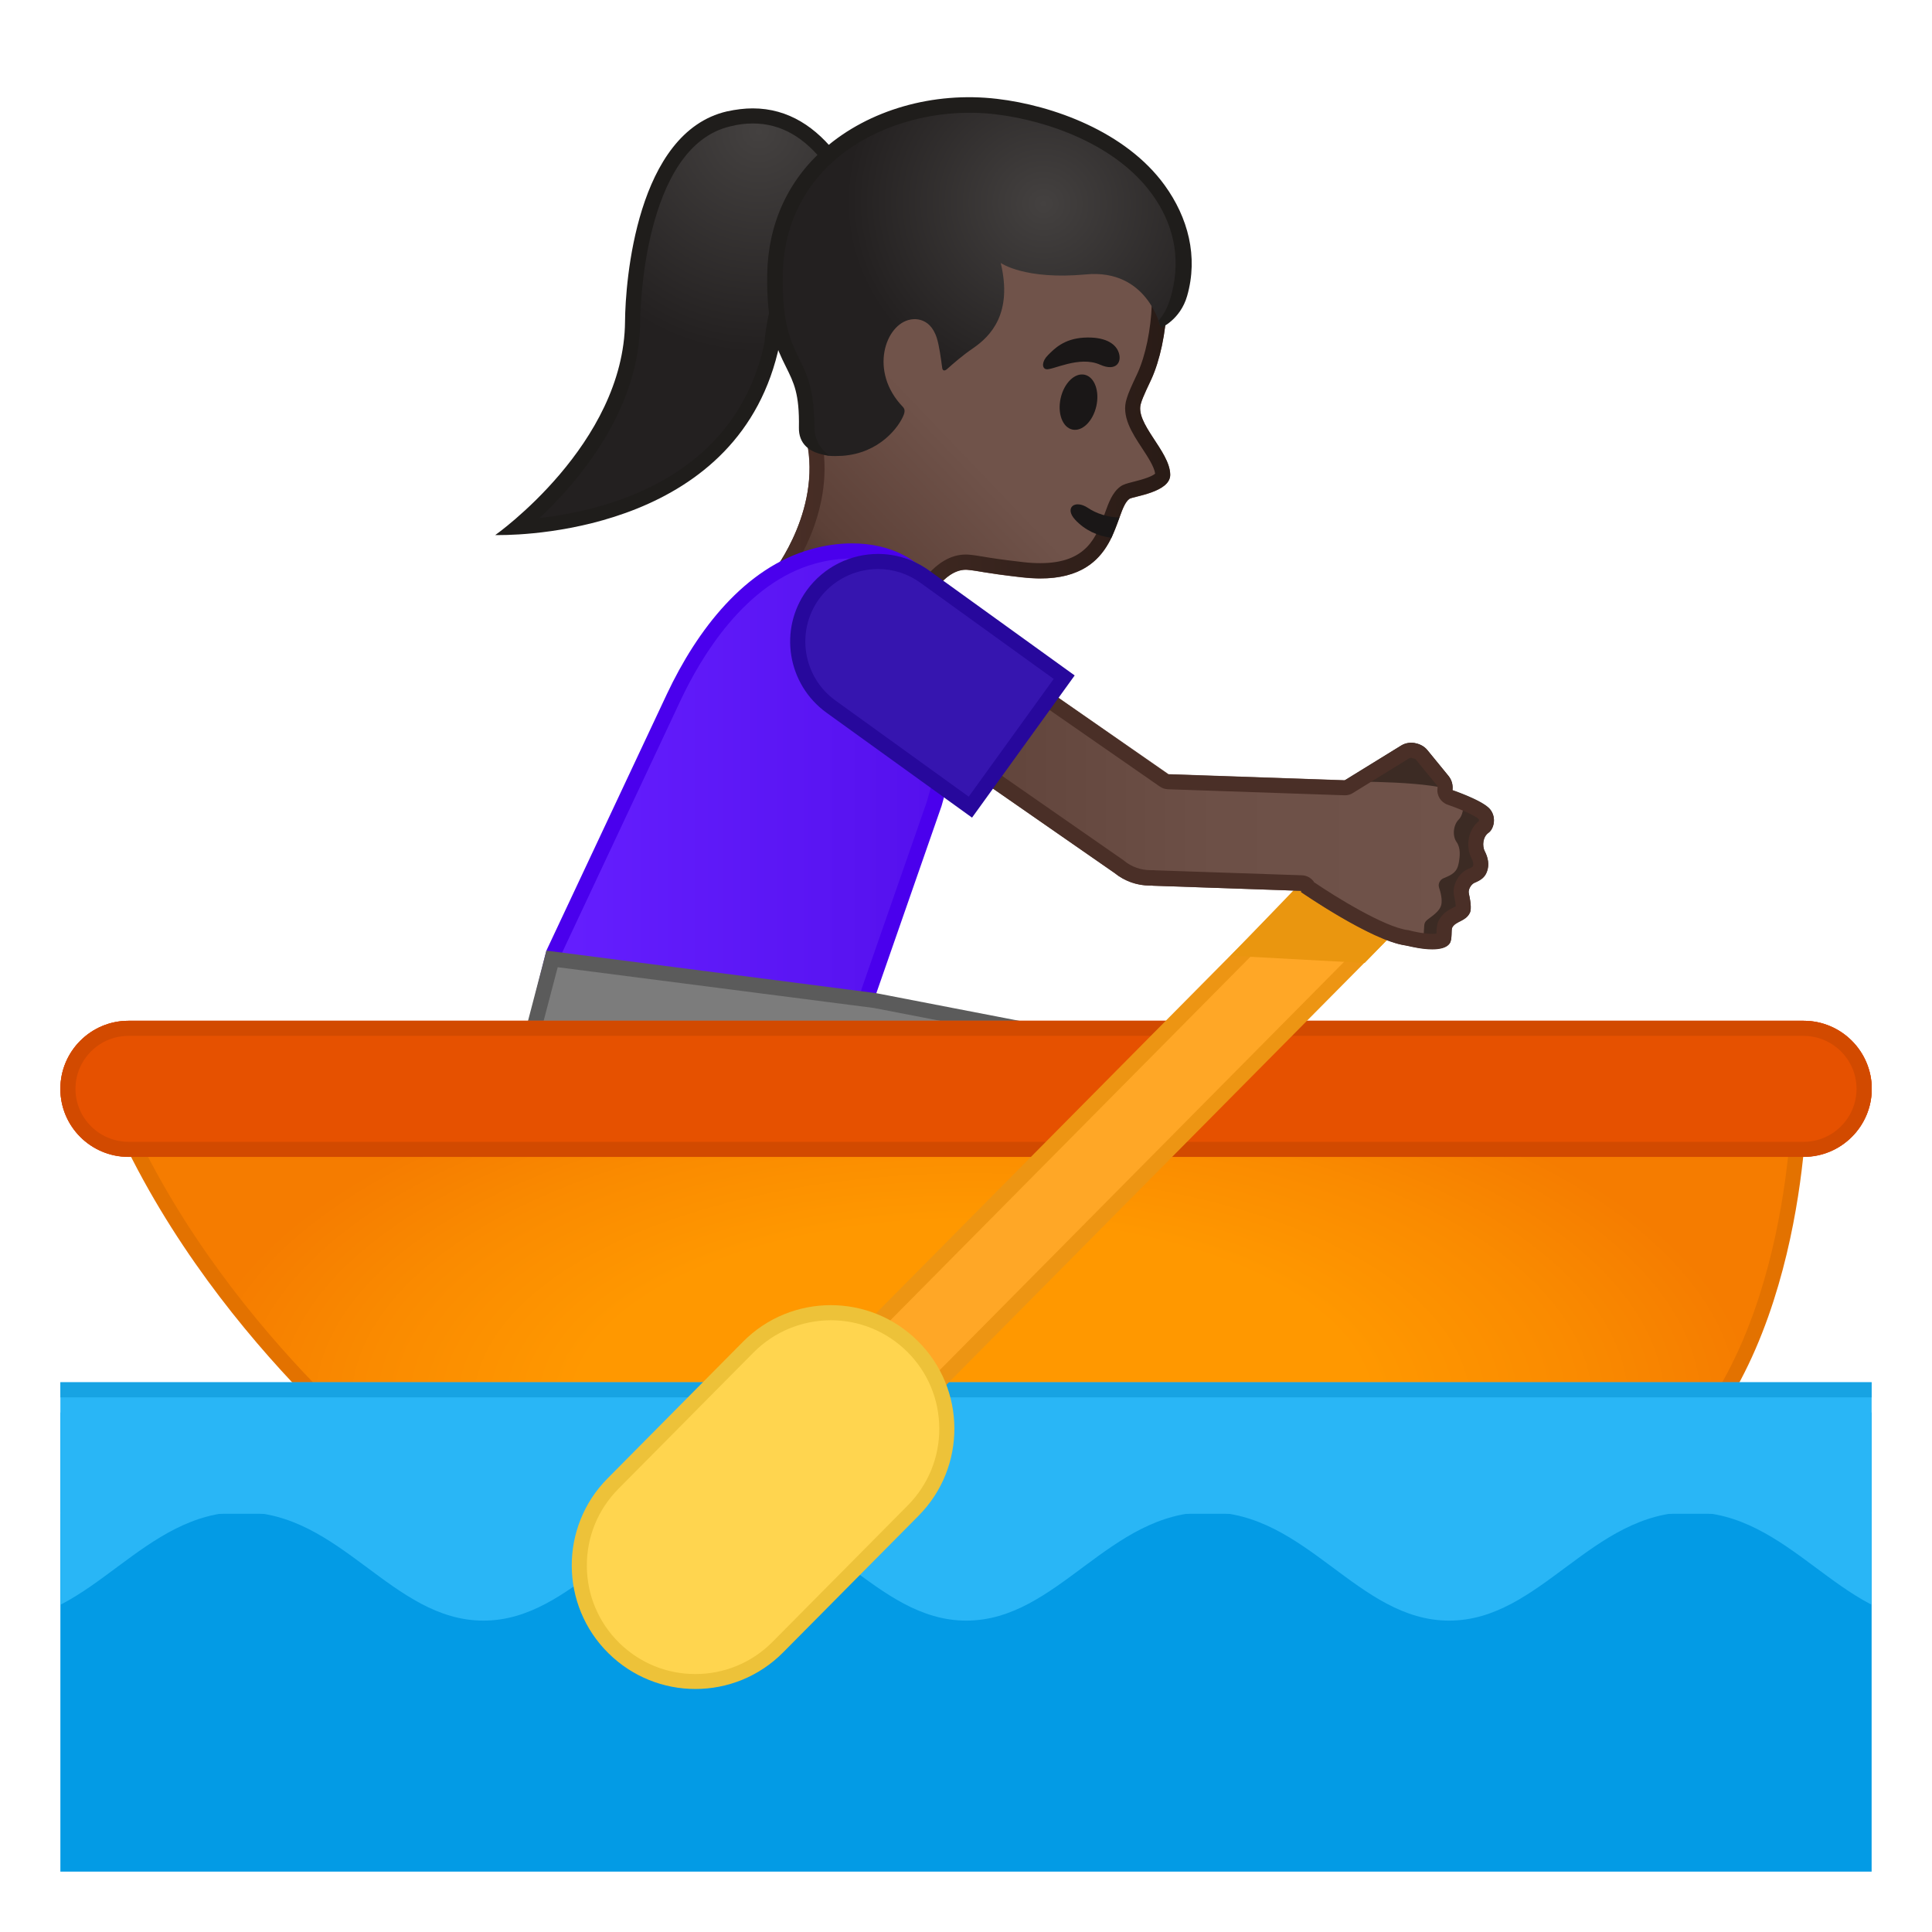 <svg viewBox="0 0 128 128" xmlns="http://www.w3.org/2000/svg" xmlns:xlink="http://www.w3.org/1999/xlink">
  <g id="Layer_2">
    <g>
      <defs>
        <rect id="SVGID_4_" height="120" width="120" x="4" y="4"/>
      </defs>
      <clipPath id="SVGID_5_">
        <use overflow="visible" xlink:href="#SVGID_4_"/>
      </clipPath>
      <g clip-path="url(#SVGID_5_)">
        <g>
          <g>
            <g>
              <g>
                <linearGradient id="SVGID_6_" gradientTransform="matrix(-0.94 -0.341 -0.341 0.94 74.15 -128.014)" gradientUnits="userSpaceOnUse" x1="-49.993" x2="-33.565" y1="132.001" y2="165.201">
                  <stop offset="0.55" style="stop-color:#70534A"/>
                  <stop offset="0.83" style="stop-color:#5C4037"/>
                  <stop offset="1" style="stop-color:#3C2B24"/>
                </linearGradient>
                <path d="M55.09,12.6c3.46-3.75,10.05-5.91,14.84-4.15c5.35,1.97,7.56,6.54,7.38,11.74 c-0.07,1.88-0.47,3.7-1.03,4.94c-0.07,0.15-0.59,1.22-0.68,1.57c-0.47,1.32,1.91,3.18,1.93,4.75 c0.02,1.18-2.48,1.44-2.71,1.61c-1.12,0.84-0.59,5.95-7.16,5.19c-2.52-0.29-2.75-0.42-3.54-0.49 c-1.58-0.15-2.77,2.26-2.77,2.26s-2.75,5.69-6.78,3.54c-4.6-2.45-3.35-5.66-3.35-5.66s3.44-4.37,2.1-9.16 C52.05,24.17,52.87,15.02,55.09,12.6z" fill="url(#SVGID_6_)"/>
                <g>
                  <linearGradient id="SVGID_10_" gradientUnits="userSpaceOnUse" x1="51.067" x2="77.524" y1="25.932" y2="25.932">
                    <stop offset="0" style="stop-color:#4A2F27"/>
                    <stop offset="1" style="stop-color:#291B16"/>
                  </linearGradient>
                  <path d="M66.21,8.83L66.21,8.83c1.23,0,2.37,0.19,3.38,0.56c6.11,2.25,6.83,7.71,6.72,10.76 c-0.06,1.68-0.41,3.39-0.94,4.56l-0.06,0.13c-0.33,0.7-0.57,1.23-0.66,1.56c-0.39,1.16,0.36,2.3,1.02,3.3 c0.38,0.58,0.81,1.24,0.86,1.68c-0.17,0.16-0.66,0.35-1.48,0.55c-0.38,0.1-0.61,0.15-0.83,0.31 c-0.53,0.4-0.76,1.04-1.03,1.79c-0.55,1.54-1.18,3.28-4.27,3.28c-0.36,0-0.74-0.02-1.15-0.07 c-1.49-0.17-2.15-0.28-2.63-0.36c-0.32-0.05-0.58-0.1-0.93-0.13c-0.08-0.01-0.16-0.01-0.24-0.01 c-2.07,0-3.38,2.53-3.53,2.83c-0.02,0.03-1.74,3.46-4.06,3.46c-0.44,0-0.88-0.12-1.35-0.37 c-3.31-1.77-3.03-3.84-2.91-4.31c0.64-0.87,3.49-5.14,2.16-9.89c-1.22-4.36-0.32-13.15,1.54-15.17 C58.28,10.62,62.45,8.83,66.21,8.83 M66.21,7.83c-4.07,0-8.49,1.93-11.11,4.77c-2.22,2.41-3.04,11.57-1.77,16.12 c1.34,4.79-2.1,9.16-2.1,9.16s-1.25,3.2,3.35,5.66c0.64,0.34,1.25,0.49,1.82,0.49c3.01,0,4.96-4.02,4.96-4.02 s1.12-2.27,2.63-2.27c0.05,0,0.09,0,0.14,0.01c0.79,0.08,1.01,0.2,3.54,0.49c0.45,0.05,0.87,0.08,1.26,0.08 c5.24,0,4.85-4.49,5.89-5.27c0.22-0.17,2.73-0.43,2.71-1.61c-0.02-1.56-2.4-3.42-1.93-4.75 c0.09-0.35,0.61-1.42,0.68-1.57c0.56-1.23,0.97-3.05,1.03-4.94c0.19-5.2-2.02-9.76-7.38-11.74 C68.77,8.03,67.51,7.83,66.21,7.83L66.21,7.83z" fill="url(#SVGID_10_)"/>
                </g>
              </g>
              <path d="M73.63,35.63c-0.91-0.12-1.76-0.5-2.41-1.21c-0.71-0.78-0.01-1.35,0.86-0.77 c0.53,0.36,1.31,0.63,2.08,0.63L73.63,35.63z" fill="#1A1717"/>
            </g>
            <ellipse cx="71.44" cy="26.68" fill="#1A1717" rx="1.86" ry="1.21" transform="matrix(0.22 -0.976 0.976 0.22 29.697 90.499)"/>
            <path d="M72.88,24.16c1.12,0.5,1.5-0.23,1.2-0.9c-0.22-0.5-0.88-0.97-2.28-0.89 c-1.32,0.08-1.95,0.74-2.36,1.15c-0.41,0.4-0.43,0.86-0.14,0.94C69.69,24.56,71.49,23.54,72.88,24.16z" fill="#1A1717"/>
          </g>
          <g>
            <g>
              <radialGradient id="SVGID_11_" cx="-190.326" cy="141.641" gradientTransform="matrix(-0.983 -0.184 -0.184 0.983 -110.752 -165.535)" gradientUnits="userSpaceOnUse" r="14.701">
                <stop offset="0" style="stop-color:#444140"/>
                <stop offset="1" style="stop-color:#232020"/>
              </radialGradient>
              <path d="M34.3,34.92c2.41-2.03,7.56-7.12,7.61-13.62c0-0.49,0.16-11.99,6.36-13.43 c0.55-0.13,1.08-0.19,1.6-0.19c2,0,3.76,0.99,5.23,2.94c0.43,0.57-0.04,2.19-0.45,2.67c-0.16,0.19-0.31,0.43-0.46,0.73 c-0.15,0.3-0.28,0.63-0.4,0.96c-0.1,0.26-0.2,0.51-0.3,0.73l-1.41,2.91c-0.36,0.74-0.89,3.29-0.92,4.15 c-1.04,4.93-4.11,8.46-9.14,10.49C39,34.46,36.03,34.82,34.3,34.92z" fill="url(#SVGID_11_)"/>
              <path d="M49.87,8.18c1.86,0,3.44,0.9,4.83,2.74c0.21,0.28-0.07,1.62-0.43,2.04 c-0.19,0.22-0.36,0.49-0.53,0.83c-0.16,0.33-0.3,0.67-0.42,1c-0.1,0.25-0.19,0.49-0.29,0.69l-0.71,1.46l-0.71,1.46 c-0.39,0.81-0.92,3.33-0.96,4.31c-1.9,8.89-10.27,11.08-14.9,11.61c2.66-2.51,6.62-7.2,6.66-13c0-0.47,0.16-11.6,5.98-12.95 C48.9,8.24,49.39,8.18,49.87,8.18 M49.87,7.18c-0.54,0-1.11,0.07-1.71,0.2c-6,1.39-6.73,11.28-6.75,13.91 c-0.06,8.15-8.6,14.16-8.6,14.16s0.09,0,0.27,0c2.1,0,16.04-0.46,18.57-12.65c0-0.74,0.54-3.31,0.87-3.99 c0.47-0.97,0.94-1.94,1.41-2.91c0.23-0.48,0.44-1.14,0.71-1.68c0.12-0.23,0.24-0.45,0.39-0.62c0.52-0.61,1.09-2.47,0.47-3.29 C54.1,8.46,52.26,7.18,49.87,7.18L49.87,7.18z" fill="#1F1D1B"/>
            </g>
            <g>
              <radialGradient id="SVGID_12_" cx="-173.682" cy="25.333" gradientTransform="matrix(-1.018 -0.207 -0.205 0.979 -102.479 -47.251)" gradientUnits="userSpaceOnUse" r="12.617">
                <stop offset="0" style="stop-color:#444140"/>
                <stop offset="1" style="stop-color:#232020"/>
              </radialGradient>
              <path d="M62.42,24.35c-0.07-0.53-0.2-1.48-0.35-1.94c-0.48-1.55-1.73-1.24-1.74-1.24 c-1.67,0.29-2.78,3.44-0.51,5.79c0.05,0.06,0.18,0.19,0.06,0.51c-0.3,0.79-1.59,2.56-4.08,2.73c-0.33,0.02-0.62,0.02-0.87,0 c-0.82-0.07-1.41-0.81-1.4-1.64c0.08-5.04-2.3-3.96-2.19-10.38C51.49,10.08,59.26,6.27,66,7.06 c6.08,0.72,13.71,4.74,12.14,12.45c-0.29,1.41-1.28,2.07-1.28,2.07s-0.87-3.78-4.91-3.4c-4.07,0.38-5.65-0.76-5.65-0.76 c0.8,3.33-0.65,4.84-1.83,5.65c-0.68,0.46-1.33,1.03-1.7,1.36C62.58,24.61,62.44,24.57,62.42,24.35z" fill="url(#SVGID_12_)"/>
            </g>
            <path d="M54.63,9.83c2.93-2.55,7.2-3.78,11.43-3.28c3.68,0.43,8.53,2.17,11.1,5.72 c1.55,2.14,2.24,4.73,1.49,7.34c-0.45,1.57-1.73,2.11-1.73,2.11l-0.16-0.49c0,0,0.54-0.46,0.88-1.83 c0.61-2.43,0.06-4.64-1.31-6.53c-2.38-3.29-6.92-4.89-10.39-5.3c-3.89-0.46-7.96,0.7-10.63,3.03 c-2.21,1.93-3.4,4.55-3.45,7.58c-0.06,3.27,0.55,4.49,1.13,5.67c0.54,1.09,0.95,2.01,0.97,4.5c0.01,1.27,1.05,1.84,0.97,1.83 c-1.36-0.14-2.02-0.82-2-1.85c0.04-2.24-0.33-2.96-0.86-4.03c-0.61-1.23-1.3-2.62-1.24-6.15 C50.89,14.84,52.2,11.95,54.63,9.83z" fill="#1F1D1B"/>
          </g>
        </g>
      </g>
      <g id="XMLID_1_" clip-path="url(#SVGID_5_)">
        <linearGradient id="SVGID_13_" gradientUnits="userSpaceOnUse" x1="36.096" x2="64.32" y1="51.961" y2="51.961">
          <stop offset="0" style="stop-color:#651FFF"/>
          <stop offset="0.705" style="stop-color:#5914F2"/>
          <stop offset="1" style="stop-color:#530EEB"/>
        </linearGradient>
        <path d="M36.1,65.44l0.59-2.34l7.95-16.9c1.67-3.55,4.62-8.05,9.23-9.33c0.88-0.24,1.75-0.37,2.59-0.37 c1.49,0,4.17,0.41,5.49,3.14l2.38,4.94l-2.44,8.69l-4.31,12.37l-0.42,1.79L36.1,65.44z" fill="url(#SVGID_13_)"/>
        <path d="M56.45,37L56.45,37c1.37,0,3.84,0.37,5.04,2.86l2.3,4.77l-2.38,8.47L57.1,65.47 c-0.01,0.03-0.02,0.07-0.03,0.1l-0.31,1.32L36.72,65l0.43-1.69l7.94-16.91c1.33-2.83,4.25-7.77,8.91-9.06 C54.83,37.11,55.66,37,56.45,37 M56.45,36c-0.89,0-1.81,0.13-2.72,0.39c-4.38,1.22-7.54,5.33-9.55,9.6L36.2,62.98l-0.73,2.91 l22.08,2.08l0.51-2.17l4.32-12.4l2.49-8.87l-2.46-5.11C61.25,37.04,58.96,36,56.45,36L56.45,36z" fill="#4A00ED"/>
      </g>
      <g id="XMLID_130_" clip-path="url(#SVGID_5_)">
        <polygon fill="#7C7C7C" points="35.14,72.23 35.14,69 36.57,63.53 57.98,66.29 73.79,69.35 73.79,72.23 "/>
        <path d="M36.95,64.08l20.94,2.7l15.4,2.98v1.97H35.64v-2.66L36.95,64.08 M36.2,62.98l-1.56,5.96v3.79h39.65v-3.79 L58.05,65.8L36.2,62.98L36.2,62.98z" fill="#5B5B5B"/>
      </g>
      <g clip-path="url(#SVGID_5_)">
        <radialGradient id="XMLID_5_" cx="64.383" cy="92.888" gradientTransform="matrix(1 0 0 0.461 0 50.117)" gradientUnits="userSpaceOnUse" r="52.144">
          <stop offset="0.5" style="stop-color:#FF9800"/>
          <stop offset="0.765" style="stop-color:#FA8B00"/>
          <stop offset="0.995" style="stop-color:#F57C00"/>
        </radialGradient>
        <path id="XMLID_127_" d="M7.61,73.15h111.59 c0,0-0.13,17.86-10.14,24.98h-81.9C27.16,98.13,13.96,88.22,7.61,73.15z" fill="url(#XMLID_5_)" stroke="#E37200" stroke-miterlimit="10"/>
        <path id="XMLID_125_" d="M119.49,76.64H8.51C6.02,76.64,4,74.63,4,72.14v0c0-2.49,2.02-4.51,4.51-4.51h110.99 c2.49,0,4.51,2.02,4.51,4.51v0C124,74.63,121.98,76.64,119.49,76.64z" fill="#DB5E2C"/>
        <path id="XMLID_124_" d="M119.49,76.64H8.51C6.02,76.64,4,74.63,4,72.14v0c0-2.49,2.02-4.51,4.51-4.51h110.99 c2.49,0,4.51,2.02,4.51,4.51v0C124,74.63,121.98,76.64,119.49,76.64z" fill="#E65100"/>
        <g id="XMLID_122_">
          <path d="M119.49,68.63c1.93,0,3.51,1.57,3.51,3.51c0,1.93-1.57,3.51-3.51,3.51H8.51C6.57,75.64,5,74.07,5,72.14 c0-1.93,1.57-3.51,3.51-3.51H119.49 M119.49,67.63H8.51C6.02,67.63,4,69.65,4,72.14c0,2.49,2.02,4.51,4.51,4.51h110.99 c2.49,0,4.51-2.02,4.51-4.51C124,69.65,121.98,67.63,119.49,67.63L119.49,67.63z" fill="#D24A00"/>
        </g>
      </g>
      <rect id="XMLID_121_" clip-path="url(#SVGID_5_)" fill="#039BE5" height="34.42" width="127.93" x="0" y="93.58"/>
      <g id="XMLID_111_" clip-path="url(#SVGID_5_)">
        <g id="XMLID_115_">
          <path id="XMLID_120_" d="M0.03,107.36c6.06,0,9.43-7.19,16-7.19h-16V107.36z" fill="#29B6F6"/>
          <path id="XMLID_119_" d="M16.03,100.18c6.57,0,9.93,7.19,16,7.19s9.43-7.19,16-7.19h-16H16.03z" fill="#29B6F6"/>
          <path id="XMLID_118_" d="M48.02,100.18c6.57,0,9.93,7.19,16,7.19c6.06,0,9.43-7.19,16-7.19h-16H48.02z" fill="#29B6F6"/>
          <path id="XMLID_117_" d="M80.01,100.18c6.57,0,9.93,7.19,16,7.19c6.06,0,9.43-7.19,16-7.19h-16H80.01z" fill="#29B6F6"/>
          <path id="XMLID_116_" d="M112,100.18c6.57,0,9.93,7.19,16,7.19v-7.19H112z" fill="#29B6F6"/>
        </g>
        <rect id="XMLID_114_" fill="#29B6F6" height="8.71" width="128" x="0" y="91.58"/>
        <g id="XMLID_112_">
          <path d="M127,92.58V127H1V92.58H127 M128,91.58H0V128h128V91.58L128,91.58z" fill="#17A3E3"/>
        </g>
      </g>
      <g id="XMLID_109_" clip-path="url(#SVGID_5_)">
        <rect fill="#FFA726" height="5.65" transform="matrix(0.704 -0.711 0.711 0.704 -30.517 75.505)" width="47.99" x="51.27" y="71.52"/>
        <path d="M90.15,56.01l3.3,3.27L60.38,92.67l-3.3-3.27L90.15,56.01 M90.14,54.6L55.66,89.41l4.72,4.68l34.48-34.81 L90.14,54.6L90.14,54.6z" fill="#ED9513"/>
      </g>
      <polygon id="XMLID_108_" clip-path="url(#SVGID_5_)" fill="#EA960F" points="90.41,63.8 81.53,63.32 91.39,53.08 96.66,57.37 "/>
      <g id="XMLID_106_" clip-path="url(#SVGID_5_)">
        <path d="M46.08,111.41c-2.04,0-3.96-0.79-5.41-2.23c-3.01-2.98-3.04-7.86-0.05-10.88l8.97-9.05 c1.46-1.47,3.4-2.28,5.46-2.28c2.04,0,3.96,0.79,5.41,2.23c3.01,2.98,3.04,7.86,0.05,10.88l-8.97,9.05 C50.09,110.6,48.14,111.41,46.08,111.41z" fill="#FFD54F"/>
        <path d="M55.04,87.47L55.04,87.47c1.91,0,3.7,0.74,5.06,2.08c1.36,1.35,2.12,3.15,2.13,5.08 c0.01,1.92-0.73,3.73-2.08,5.1l-8.97,9.05c-1.36,1.37-3.18,2.13-5.11,2.13c-1.91,0-3.7-0.74-5.06-2.08 c-1.36-1.35-2.12-3.15-2.13-5.08c-0.01-1.92,0.73-3.73,2.08-5.1l8.97-9.05C51.29,88.23,53.11,87.48,55.04,87.47 M55.04,86.47 c-2.11,0-4.22,0.81-5.82,2.43l-8.97,9.05c-3.18,3.21-3.16,8.4,0.06,11.58v0c1.6,1.58,3.68,2.37,5.76,2.37 c2.11,0,4.22-0.81,5.82-2.43l8.97-9.05c3.18-3.21,3.16-8.4-0.06-11.58v0C59.21,87.26,57.13,86.47,55.04,86.47L55.04,86.47z" fill="#EDC239"/>
      </g>
      <g clip-path="url(#SVGID_5_)">
        <line fill="none" x1="98.2" x2="96.51" y1="55.83" y2="55.14"/>
        <g id="XMLID_104_">
          <path d="M88.42,53.59L88.42,53.59c-0.36-0.59-0.18-1.36,0.41-1.73l4.01-2.47c0.59-0.36,1.36-0.18,1.73,0.41h0 c0.36,0.59,0.18,1.36-0.41,1.73L90.14,54C89.55,54.37,88.78,54.18,88.42,53.59z" fill="#3C2B24"/>
        </g>
        <g id="XMLID_102_">
          <path d="M95.78,53.16L95.78,53.16c-0.54,0.44-1.33,0.36-1.76-0.18l-1.39-1.7c-0.44-0.54-0.36-1.33,0.18-1.76l0,0 c0.54-0.44,1.33-0.36,1.76,0.18l1.39,1.7C96.4,51.93,96.32,52.72,95.78,53.16z" fill="#3C2B24"/>
        </g>
      </g>
      <g clip-path="url(#SVGID_5_)">
        <path d="M90.75,53.29l-1.69,5.89l3.7,3.34c0,0,2.68,0.82,3.28-0.03c0.2-0.28,0.08-0.9,0.18-1.07 c0.25-0.43,0.88-0.39,1.16-0.96c0.14-0.28,0.01-0.93-0.07-1.3c-0.05-0.24,0.15-0.59,0.37-0.69c0.48-0.2,0.72-0.39,0.85-0.79 c0.14-0.41,0.06-0.86-0.15-1.27c-0.21-0.4-0.13-1,0.24-1.26c0.32-0.22,0.56-0.96,0.11-1.53c-0.5-0.63-2.77-1.37-2.77-1.37 L90.75,53.29z" fill="#3C2B24"/>
      </g>
      <linearGradient id="SVGID_14_" gradientUnits="userSpaceOnUse" x1="61.764" x2="96.935" y1="53.006" y2="53.006">
        <stop offset="0" style="stop-color:#5C4037"/>
        <stop offset="0.158" style="stop-color:#63463D"/>
        <stop offset="0.533" style="stop-color:#6D5047"/>
        <stop offset="0.999" style="stop-color:#70534A"/>
      </linearGradient>
      <path clip-path="url(#SVGID_5_)" d="M96.65,54.29c0.2-0.19,0.45-0.78,0.15-1.52 c-0.37-0.91-5.45-0.99-7.5-0.99l0-0.08l-11.88-0.41l-11.42-7.93l-4.23,6.09l12.08,8.39c0.69,0.56,1.57,0.87,2.52,0.83l0,0.01 l9.86,0.34l-0.02,0.08c0,0,7.28,5.04,8.05,3.13c0.06-0.15,0.09-0.68,0.1-0.9c0.01-0.25,0.15-0.36,0.36-0.51 c0.33-0.24,0.7-0.54,0.77-0.88c0.07-0.34-0.03-0.78-0.15-1.14c-0.08-0.25,0.06-0.52,0.31-0.62c0.54-0.22,0.88-0.39,0.99-0.98 c0.09-0.47,0.14-1.01-0.13-1.4C96.2,55.37,96.29,54.64,96.65,54.29z" fill="url(#SVGID_14_)"/>
      <g clip-path="url(#SVGID_5_)">
        <path d="M66.24,44.75l10.6,7.36c0.16,0.11,0.34,0.17,0.54,0.18l11.7,0.4c0.01,0,0.02,0,0.03,0 c0.19,0,0.37-0.05,0.52-0.15l3.73-2.3c0.02-0.01,0.05-0.03,0.11-0.03c0.02,0,0.04,0,0.06,0.01c0,0,0,0,0.01,0 c0.01,0,0.02,0.01,0.02,0.01c0.03,0.01,0.06,0.02,0.09,0.02c0.05,0.01,0.12,0.03,0.15,0.07l1.39,1.7 c0.04,0.05,0.06,0.12,0.05,0.2c-0.07,0.47,0.21,0.93,0.66,1.09c1.27,0.44,1.93,0.82,2.06,0.95c0.04,0.05,0.03,0.11,0.02,0.14 c-0.7,0.55-0.91,1.64-0.48,2.48c0.1,0.19,0.13,0.37,0.09,0.49c-0.01,0.03-0.02,0.05-0.02,0.05c-0.01,0.01-0.06,0.05-0.26,0.13 c-0.69,0.28-1.13,1.12-0.97,1.83c0.08,0.35,0.1,0.55,0.11,0.66c-0.05,0.03-0.12,0.06-0.17,0.09c-0.26,0.13-0.66,0.34-0.92,0.78 c-0.17,0.29-0.18,0.59-0.19,0.86c0,0.02,0,0.05,0,0.08c-0.07,0.01-0.16,0.02-0.28,0.02c-0.53,0-1.18-0.14-1.52-0.23 c-0.04-0.01-0.07-0.02-0.11-0.02c-1.53-0.2-4.76-2.19-6.2-3.17c-0.01-0.01-0.02-0.02-0.02-0.04c-0.18-0.25-0.47-0.41-0.78-0.42 l-9.74-0.33c-0.05-0.01-0.1-0.01-0.15-0.01c-0.01,0-0.03,0-0.04,0l-0.11,0c-0.63,0-1.25-0.22-1.73-0.61 c-0.02-0.02-0.04-0.03-0.06-0.05l-11.25-7.82L66.24,44.75 M65.99,43.36l-4.23,6.09l12.08,8.39c0.65,0.53,1.48,0.83,2.36,0.83 c0.05,0,0.1,0,0.15,0l0,0.01l9.86,0.34l-0.02,0.08c0,0,4.69,3.24,6.94,3.54c0.42,0.1,1.13,0.26,1.76,0.26 c0.5,0,0.95-0.1,1.15-0.38c0.2-0.28,0.08-0.9,0.18-1.07c0.25-0.43,0.88-0.39,1.16-0.96c0.14-0.28,0.01-0.93-0.07-1.3 c-0.05-0.24,0.15-0.59,0.37-0.69c0.48-0.2,0.72-0.39,0.85-0.79c0.14-0.41,0.06-0.86-0.15-1.27c-0.21-0.4-0.13-1,0.24-1.26 c0.32-0.22,0.56-0.96,0.11-1.53c-0.39-0.5-1.91-1.07-2.51-1.28c0.05-0.34-0.03-0.69-0.26-0.97l-1.39-1.7 c-0.19-0.23-0.45-0.36-0.72-0.42c-0.04-0.01-0.08-0.03-0.12-0.04c-0.01,0-0.02,0-0.03,0c-0.08-0.01-0.16-0.02-0.24-0.02 c-0.22,0-0.44,0.05-0.64,0.18l-3.73,2.3l-11.7-0.4L65.99,43.36L65.99,43.36z" fill="#4A2F27"/>
      </g>
      <g id="XMLID_26_" clip-path="url(#SVGID_5_)">
        <path d="M55.06,46.82c-1.15-0.83-1.91-2.06-2.14-3.46s0.11-2.8,0.94-3.96c1-1.38,2.61-2.2,4.31-2.2 c1.12,0,2.19,0.35,3.1,1l9.23,6.66l-6.21,8.61L55.06,46.82z" fill="#3615AF"/>
        <path d="M58.17,37.7L58.17,37.7c1.01,0,1.98,0.31,2.81,0.91l8.83,6.37l-5.63,7.8l-8.83-6.37 c-2.15-1.55-2.64-4.56-1.09-6.72C55.16,38.45,56.62,37.7,58.17,37.7 M58.17,36.7c-1.8,0-3.58,0.84-4.72,2.41v0 c-1.88,2.6-1.29,6.23,1.31,8.11l9.64,6.95l6.8-9.42l-9.64-6.95C60.53,37.06,59.35,36.7,58.17,36.7L58.17,36.7z" fill="#27089C"/>
      </g>
    </g>
  </g>
</svg>